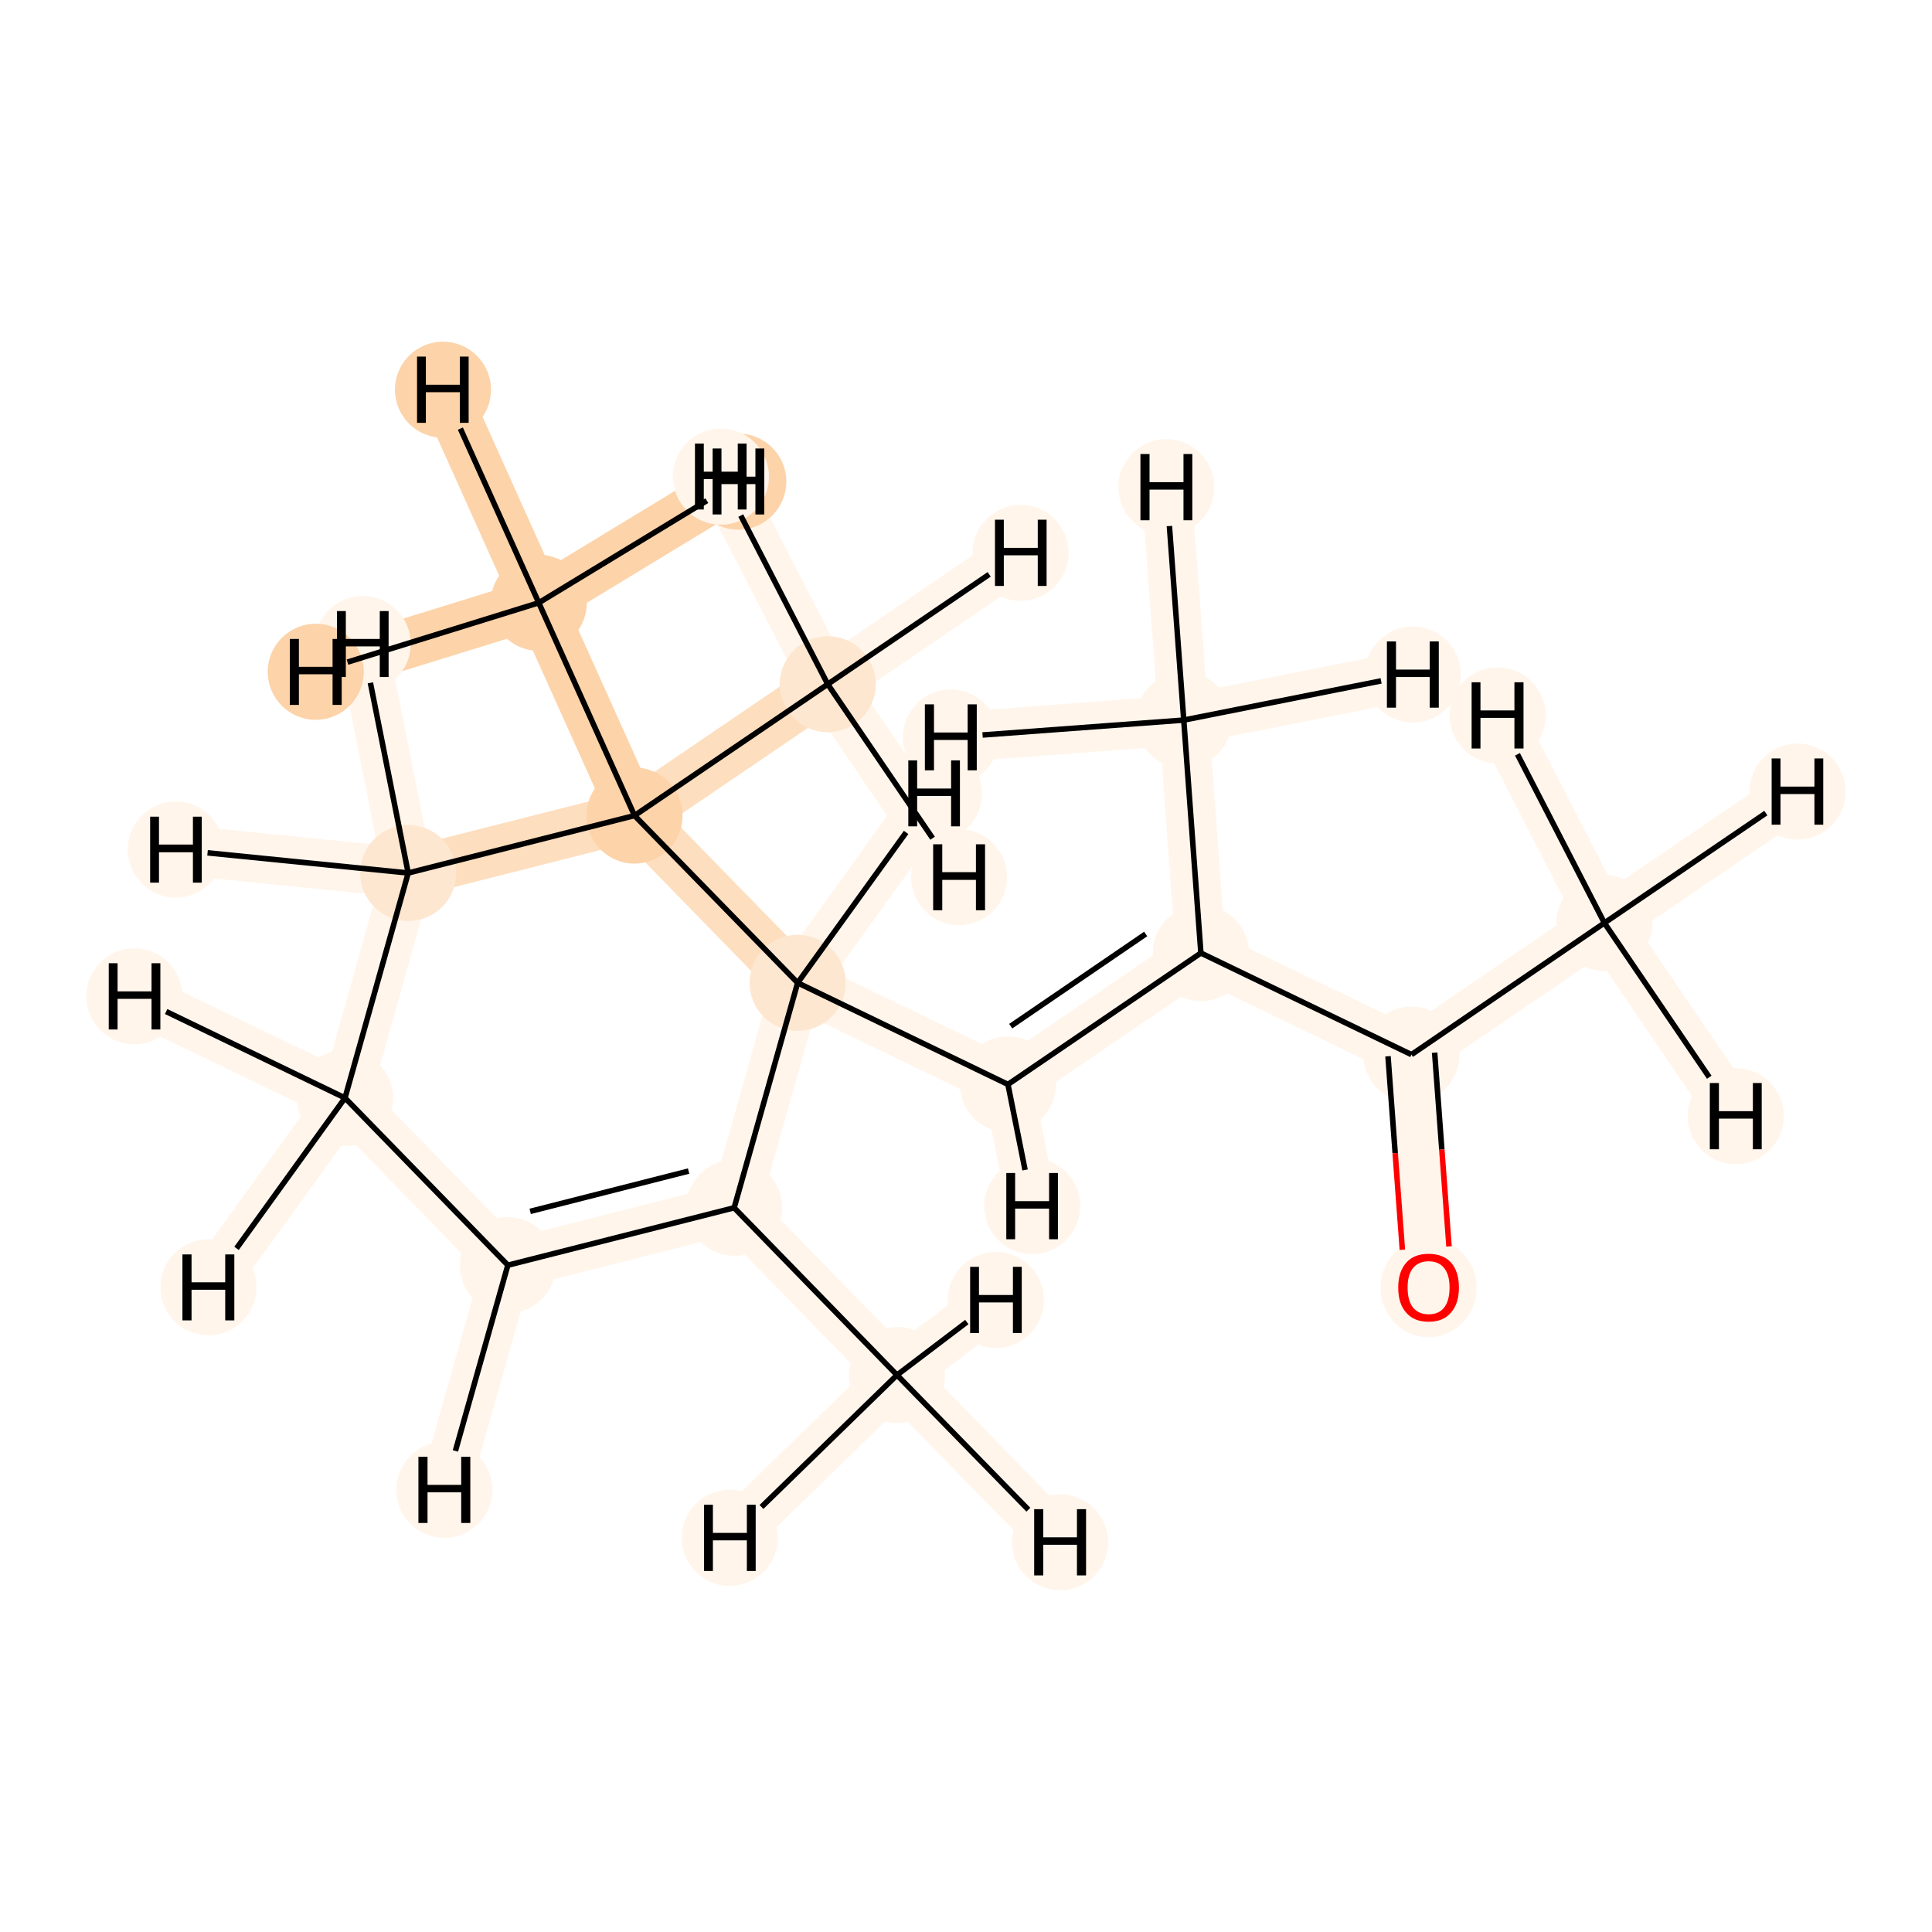 <?xml version='1.0' encoding='iso-8859-1'?>
<svg version='1.1' baseProfile='full'
              xmlns='http://www.w3.org/2000/svg'
                      xmlns:rdkit='http://www.rdkit.org/xml'
                      xmlns:xlink='http://www.w3.org/1999/xlink'
                  xml:space='preserve'
width='700px' height='700px' viewBox='0 0 700 700'>
<!-- END OF HEADER -->
<rect style='opacity:1.0;fill:#FFFFFF;stroke:none' width='700.0' height='700.0' x='0.0' y='0.0'> </rect>
<path d='M 325.0,498.2 L 266.0,437.6' style='fill:none;fill-rule:evenodd;stroke:#FFF5EB;stroke-width:18.1px;stroke-linecap:butt;stroke-linejoin:miter;stroke-opacity:1' />
<path d='M 325.0,498.2 L 360.8,471.0' style='fill:none;fill-rule:evenodd;stroke:#FFF5EB;stroke-width:18.1px;stroke-linecap:butt;stroke-linejoin:miter;stroke-opacity:1' />
<path d='M 325.0,498.2 L 264.4,557.2' style='fill:none;fill-rule:evenodd;stroke:#FFF5EB;stroke-width:18.1px;stroke-linecap:butt;stroke-linejoin:miter;stroke-opacity:1' />
<path d='M 325.0,498.2 L 384.1,558.8' style='fill:none;fill-rule:evenodd;stroke:#FFF5EB;stroke-width:18.1px;stroke-linecap:butt;stroke-linejoin:miter;stroke-opacity:1' />
<path d='M 266.0,437.6 L 184.0,458.4' style='fill:none;fill-rule:evenodd;stroke:#FFF5EB;stroke-width:18.1px;stroke-linecap:butt;stroke-linejoin:miter;stroke-opacity:1' />
<path d='M 266.0,437.6 L 289.0,356.1' style='fill:none;fill-rule:evenodd;stroke:#FFF5EB;stroke-width:18.1px;stroke-linecap:butt;stroke-linejoin:miter;stroke-opacity:1' />
<path d='M 184.0,458.4 L 125.0,397.8' style='fill:none;fill-rule:evenodd;stroke:#FFF5EB;stroke-width:18.1px;stroke-linecap:butt;stroke-linejoin:miter;stroke-opacity:1' />
<path d='M 184.0,458.4 L 161.0,539.8' style='fill:none;fill-rule:evenodd;stroke:#FFF5EB;stroke-width:18.1px;stroke-linecap:butt;stroke-linejoin:miter;stroke-opacity:1' />
<path d='M 125.0,397.8 L 147.9,316.3' style='fill:none;fill-rule:evenodd;stroke:#FFF5EB;stroke-width:18.1px;stroke-linecap:butt;stroke-linejoin:miter;stroke-opacity:1' />
<path d='M 125.0,397.8 L 75.5,466.4' style='fill:none;fill-rule:evenodd;stroke:#FFF5EB;stroke-width:18.1px;stroke-linecap:butt;stroke-linejoin:miter;stroke-opacity:1' />
<path d='M 125.0,397.8 L 48.7,361.0' style='fill:none;fill-rule:evenodd;stroke:#FFF5EB;stroke-width:18.1px;stroke-linecap:butt;stroke-linejoin:miter;stroke-opacity:1' />
<path d='M 147.9,316.3 L 229.9,295.5' style='fill:none;fill-rule:evenodd;stroke:#FDDEBE;stroke-width:18.1px;stroke-linecap:butt;stroke-linejoin:miter;stroke-opacity:1' />
<path d='M 147.9,316.3 L 63.7,307.8' style='fill:none;fill-rule:evenodd;stroke:#FFF5EB;stroke-width:18.1px;stroke-linecap:butt;stroke-linejoin:miter;stroke-opacity:1' />
<path d='M 147.9,316.3 L 131.4,233.3' style='fill:none;fill-rule:evenodd;stroke:#FFF5EB;stroke-width:18.1px;stroke-linecap:butt;stroke-linejoin:miter;stroke-opacity:1' />
<path d='M 229.9,295.5 L 289.0,356.1' style='fill:none;fill-rule:evenodd;stroke:#FDDEBE;stroke-width:18.1px;stroke-linecap:butt;stroke-linejoin:miter;stroke-opacity:1' />
<path d='M 229.9,295.5 L 195.2,218.4' style='fill:none;fill-rule:evenodd;stroke:#FDD3A9;stroke-width:18.1px;stroke-linecap:butt;stroke-linejoin:miter;stroke-opacity:1' />
<path d='M 229.9,295.5 L 299.9,247.9' style='fill:none;fill-rule:evenodd;stroke:#FDDEBE;stroke-width:18.1px;stroke-linecap:butt;stroke-linejoin:miter;stroke-opacity:1' />
<path d='M 289.0,356.1 L 365.2,392.9' style='fill:none;fill-rule:evenodd;stroke:#FFF5EB;stroke-width:18.1px;stroke-linecap:butt;stroke-linejoin:miter;stroke-opacity:1' />
<path d='M 289.0,356.1 L 338.4,287.5' style='fill:none;fill-rule:evenodd;stroke:#FFF5EB;stroke-width:18.1px;stroke-linecap:butt;stroke-linejoin:miter;stroke-opacity:1' />
<path d='M 365.2,392.9 L 435.1,345.3' style='fill:none;fill-rule:evenodd;stroke:#FFF5EB;stroke-width:18.1px;stroke-linecap:butt;stroke-linejoin:miter;stroke-opacity:1' />
<path d='M 365.2,392.9 L 374.0,437.0' style='fill:none;fill-rule:evenodd;stroke:#FFF5EB;stroke-width:18.1px;stroke-linecap:butt;stroke-linejoin:miter;stroke-opacity:1' />
<path d='M 435.1,345.3 L 511.4,382.1' style='fill:none;fill-rule:evenodd;stroke:#FFF5EB;stroke-width:18.1px;stroke-linecap:butt;stroke-linejoin:miter;stroke-opacity:1' />
<path d='M 435.1,345.3 L 428.9,260.9' style='fill:none;fill-rule:evenodd;stroke:#FFF5EB;stroke-width:18.1px;stroke-linecap:butt;stroke-linejoin:miter;stroke-opacity:1' />
<path d='M 511.4,382.1 L 517.6,466.4' style='fill:none;fill-rule:evenodd;stroke:#FFF5EB;stroke-width:18.1px;stroke-linecap:butt;stroke-linejoin:miter;stroke-opacity:1' />
<path d='M 511.4,382.1 L 581.3,334.4' style='fill:none;fill-rule:evenodd;stroke:#FFF5EB;stroke-width:18.1px;stroke-linecap:butt;stroke-linejoin:miter;stroke-opacity:1' />
<path d='M 581.3,334.4 L 628.9,404.4' style='fill:none;fill-rule:evenodd;stroke:#FFF5EB;stroke-width:18.1px;stroke-linecap:butt;stroke-linejoin:miter;stroke-opacity:1' />
<path d='M 581.3,334.4 L 542.6,259.2' style='fill:none;fill-rule:evenodd;stroke:#FFF5EB;stroke-width:18.1px;stroke-linecap:butt;stroke-linejoin:miter;stroke-opacity:1' />
<path d='M 581.3,334.4 L 651.3,286.8' style='fill:none;fill-rule:evenodd;stroke:#FFF5EB;stroke-width:18.1px;stroke-linecap:butt;stroke-linejoin:miter;stroke-opacity:1' />
<path d='M 428.9,260.9 L 511.9,244.4' style='fill:none;fill-rule:evenodd;stroke:#FFF5EB;stroke-width:18.1px;stroke-linecap:butt;stroke-linejoin:miter;stroke-opacity:1' />
<path d='M 428.9,260.9 L 344.5,267.2' style='fill:none;fill-rule:evenodd;stroke:#FFF5EB;stroke-width:18.1px;stroke-linecap:butt;stroke-linejoin:miter;stroke-opacity:1' />
<path d='M 428.9,260.9 L 422.6,176.5' style='fill:none;fill-rule:evenodd;stroke:#FFF5EB;stroke-width:18.1px;stroke-linecap:butt;stroke-linejoin:miter;stroke-opacity:1' />
<path d='M 195.2,218.4 L 267.5,174.5' style='fill:none;fill-rule:evenodd;stroke:#FDD3A9;stroke-width:18.1px;stroke-linecap:butt;stroke-linejoin:miter;stroke-opacity:1' />
<path d='M 195.2,218.4 L 114.4,243.4' style='fill:none;fill-rule:evenodd;stroke:#FDD3A9;stroke-width:18.1px;stroke-linecap:butt;stroke-linejoin:miter;stroke-opacity:1' />
<path d='M 195.2,218.4 L 160.5,141.2' style='fill:none;fill-rule:evenodd;stroke:#FDD3A9;stroke-width:18.1px;stroke-linecap:butt;stroke-linejoin:miter;stroke-opacity:1' />
<path d='M 299.9,247.9 L 261.2,172.7' style='fill:none;fill-rule:evenodd;stroke:#FFF5EB;stroke-width:18.1px;stroke-linecap:butt;stroke-linejoin:miter;stroke-opacity:1' />
<path d='M 299.9,247.9 L 347.5,317.8' style='fill:none;fill-rule:evenodd;stroke:#FFF5EB;stroke-width:18.1px;stroke-linecap:butt;stroke-linejoin:miter;stroke-opacity:1' />
<path d='M 299.9,247.9 L 369.8,200.3' style='fill:none;fill-rule:evenodd;stroke:#FFF5EB;stroke-width:18.1px;stroke-linecap:butt;stroke-linejoin:miter;stroke-opacity:1' />
<ellipse cx='325.0' cy='498.2' rx='16.9' ry='16.9'  style='fill:#FFF5EB;fill-rule:evenodd;stroke:#FFF5EB;stroke-width:1.0px;stroke-linecap:butt;stroke-linejoin:miter;stroke-opacity:1' />
<ellipse cx='266.0' cy='437.6' rx='16.9' ry='16.9'  style='fill:#FFF5EB;fill-rule:evenodd;stroke:#FFF5EB;stroke-width:1.0px;stroke-linecap:butt;stroke-linejoin:miter;stroke-opacity:1' />
<ellipse cx='184.0' cy='458.4' rx='16.9' ry='16.9'  style='fill:#FFF5EB;fill-rule:evenodd;stroke:#FFF5EB;stroke-width:1.0px;stroke-linecap:butt;stroke-linejoin:miter;stroke-opacity:1' />
<ellipse cx='125.0' cy='397.8' rx='16.9' ry='16.9'  style='fill:#FFF5EB;fill-rule:evenodd;stroke:#FFF5EB;stroke-width:1.0px;stroke-linecap:butt;stroke-linejoin:miter;stroke-opacity:1' />
<ellipse cx='147.9' cy='316.3' rx='16.9' ry='16.9'  style='fill:#FEE7D0;fill-rule:evenodd;stroke:#FEE7D0;stroke-width:1.0px;stroke-linecap:butt;stroke-linejoin:miter;stroke-opacity:1' />
<ellipse cx='229.9' cy='295.5' rx='16.9' ry='16.9'  style='fill:#FDD3A9;fill-rule:evenodd;stroke:#FDD3A9;stroke-width:1.0px;stroke-linecap:butt;stroke-linejoin:miter;stroke-opacity:1' />
<ellipse cx='289.0' cy='356.1' rx='16.9' ry='16.9'  style='fill:#FEE7D0;fill-rule:evenodd;stroke:#FEE7D0;stroke-width:1.0px;stroke-linecap:butt;stroke-linejoin:miter;stroke-opacity:1' />
<ellipse cx='365.2' cy='392.9' rx='16.9' ry='16.9'  style='fill:#FFF5EB;fill-rule:evenodd;stroke:#FFF5EB;stroke-width:1.0px;stroke-linecap:butt;stroke-linejoin:miter;stroke-opacity:1' />
<ellipse cx='435.1' cy='345.3' rx='16.9' ry='16.9'  style='fill:#FFF5EB;fill-rule:evenodd;stroke:#FFF5EB;stroke-width:1.0px;stroke-linecap:butt;stroke-linejoin:miter;stroke-opacity:1' />
<ellipse cx='511.4' cy='382.1' rx='16.9' ry='16.9'  style='fill:#FFF5EB;fill-rule:evenodd;stroke:#FFF5EB;stroke-width:1.0px;stroke-linecap:butt;stroke-linejoin:miter;stroke-opacity:1' />
<ellipse cx='517.6' cy='466.6' rx='16.9' ry='17.4'  style='fill:#FFF5EB;fill-rule:evenodd;stroke:#FFF5EB;stroke-width:1.0px;stroke-linecap:butt;stroke-linejoin:miter;stroke-opacity:1' />
<ellipse cx='581.3' cy='334.4' rx='16.9' ry='16.9'  style='fill:#FFF5EB;fill-rule:evenodd;stroke:#FFF5EB;stroke-width:1.0px;stroke-linecap:butt;stroke-linejoin:miter;stroke-opacity:1' />
<ellipse cx='428.9' cy='260.9' rx='16.9' ry='16.9'  style='fill:#FFF5EB;fill-rule:evenodd;stroke:#FFF5EB;stroke-width:1.0px;stroke-linecap:butt;stroke-linejoin:miter;stroke-opacity:1' />
<ellipse cx='195.2' cy='218.4' rx='16.9' ry='16.9'  style='fill:#FDD3A9;fill-rule:evenodd;stroke:#FDD3A9;stroke-width:1.0px;stroke-linecap:butt;stroke-linejoin:miter;stroke-opacity:1' />
<ellipse cx='299.9' cy='247.9' rx='16.9' ry='16.9'  style='fill:#FEE7D0;fill-rule:evenodd;stroke:#FEE7D0;stroke-width:1.0px;stroke-linecap:butt;stroke-linejoin:miter;stroke-opacity:1' />
<ellipse cx='360.8' cy='471.0' rx='16.9' ry='16.9'  style='fill:#FFF5EB;fill-rule:evenodd;stroke:#FFF5EB;stroke-width:1.0px;stroke-linecap:butt;stroke-linejoin:miter;stroke-opacity:1' />
<ellipse cx='264.4' cy='557.2' rx='16.9' ry='16.9'  style='fill:#FFF5EB;fill-rule:evenodd;stroke:#FFF5EB;stroke-width:1.0px;stroke-linecap:butt;stroke-linejoin:miter;stroke-opacity:1' />
<ellipse cx='384.1' cy='558.8' rx='16.9' ry='16.9'  style='fill:#FFF5EB;fill-rule:evenodd;stroke:#FFF5EB;stroke-width:1.0px;stroke-linecap:butt;stroke-linejoin:miter;stroke-opacity:1' />
<ellipse cx='161.0' cy='539.8' rx='16.9' ry='16.9'  style='fill:#FFF5EB;fill-rule:evenodd;stroke:#FFF5EB;stroke-width:1.0px;stroke-linecap:butt;stroke-linejoin:miter;stroke-opacity:1' />
<ellipse cx='75.5' cy='466.4' rx='16.9' ry='16.9'  style='fill:#FFF5EB;fill-rule:evenodd;stroke:#FFF5EB;stroke-width:1.0px;stroke-linecap:butt;stroke-linejoin:miter;stroke-opacity:1' />
<ellipse cx='48.7' cy='361.0' rx='16.9' ry='16.9'  style='fill:#FFF5EB;fill-rule:evenodd;stroke:#FFF5EB;stroke-width:1.0px;stroke-linecap:butt;stroke-linejoin:miter;stroke-opacity:1' />
<ellipse cx='63.7' cy='307.8' rx='16.9' ry='16.9'  style='fill:#FFF5EB;fill-rule:evenodd;stroke:#FFF5EB;stroke-width:1.0px;stroke-linecap:butt;stroke-linejoin:miter;stroke-opacity:1' />
<ellipse cx='131.4' cy='233.3' rx='16.9' ry='16.9'  style='fill:#FFF5EB;fill-rule:evenodd;stroke:#FFF5EB;stroke-width:1.0px;stroke-linecap:butt;stroke-linejoin:miter;stroke-opacity:1' />
<ellipse cx='338.4' cy='287.5' rx='16.9' ry='16.9'  style='fill:#FFF5EB;fill-rule:evenodd;stroke:#FFF5EB;stroke-width:1.0px;stroke-linecap:butt;stroke-linejoin:miter;stroke-opacity:1' />
<ellipse cx='374.0' cy='437.0' rx='16.9' ry='16.9'  style='fill:#FFF5EB;fill-rule:evenodd;stroke:#FFF5EB;stroke-width:1.0px;stroke-linecap:butt;stroke-linejoin:miter;stroke-opacity:1' />
<ellipse cx='628.9' cy='404.4' rx='16.9' ry='16.9'  style='fill:#FFF5EB;fill-rule:evenodd;stroke:#FFF5EB;stroke-width:1.0px;stroke-linecap:butt;stroke-linejoin:miter;stroke-opacity:1' />
<ellipse cx='542.6' cy='259.2' rx='16.9' ry='16.9'  style='fill:#FFF5EB;fill-rule:evenodd;stroke:#FFF5EB;stroke-width:1.0px;stroke-linecap:butt;stroke-linejoin:miter;stroke-opacity:1' />
<ellipse cx='651.3' cy='286.8' rx='16.9' ry='16.9'  style='fill:#FFF5EB;fill-rule:evenodd;stroke:#FFF5EB;stroke-width:1.0px;stroke-linecap:butt;stroke-linejoin:miter;stroke-opacity:1' />
<ellipse cx='511.9' cy='244.4' rx='16.9' ry='16.9'  style='fill:#FFF5EB;fill-rule:evenodd;stroke:#FFF5EB;stroke-width:1.0px;stroke-linecap:butt;stroke-linejoin:miter;stroke-opacity:1' />
<ellipse cx='344.5' cy='267.2' rx='16.9' ry='16.9'  style='fill:#FFF5EB;fill-rule:evenodd;stroke:#FFF5EB;stroke-width:1.0px;stroke-linecap:butt;stroke-linejoin:miter;stroke-opacity:1' />
<ellipse cx='422.6' cy='176.5' rx='16.9' ry='16.9'  style='fill:#FFF5EB;fill-rule:evenodd;stroke:#FFF5EB;stroke-width:1.0px;stroke-linecap:butt;stroke-linejoin:miter;stroke-opacity:1' />
<ellipse cx='267.5' cy='174.5' rx='16.9' ry='16.9'  style='fill:#FDD3A9;fill-rule:evenodd;stroke:#FDD3A9;stroke-width:1.0px;stroke-linecap:butt;stroke-linejoin:miter;stroke-opacity:1' />
<ellipse cx='114.4' cy='243.4' rx='16.9' ry='16.9'  style='fill:#FDD3A9;fill-rule:evenodd;stroke:#FDD3A9;stroke-width:1.0px;stroke-linecap:butt;stroke-linejoin:miter;stroke-opacity:1' />
<ellipse cx='160.5' cy='141.2' rx='16.9' ry='16.9'  style='fill:#FDD3A9;fill-rule:evenodd;stroke:#FDD3A9;stroke-width:1.0px;stroke-linecap:butt;stroke-linejoin:miter;stroke-opacity:1' />
<ellipse cx='261.2' cy='172.7' rx='16.9' ry='16.9'  style='fill:#FFF5EB;fill-rule:evenodd;stroke:#FFF5EB;stroke-width:1.0px;stroke-linecap:butt;stroke-linejoin:miter;stroke-opacity:1' />
<ellipse cx='347.5' cy='317.8' rx='16.9' ry='16.9'  style='fill:#FFF5EB;fill-rule:evenodd;stroke:#FFF5EB;stroke-width:1.0px;stroke-linecap:butt;stroke-linejoin:miter;stroke-opacity:1' />
<ellipse cx='369.8' cy='200.3' rx='16.9' ry='16.9'  style='fill:#FFF5EB;fill-rule:evenodd;stroke:#FFF5EB;stroke-width:1.0px;stroke-linecap:butt;stroke-linejoin:miter;stroke-opacity:1' />
<path class='bond-0 atom-0 atom-1' d='M 325.0,498.2 L 266.0,437.6' style='fill:none;fill-rule:evenodd;stroke:#000000;stroke-width:2.0px;stroke-linecap:butt;stroke-linejoin:miter;stroke-opacity:1' />
<path class='bond-15 atom-0 atom-15' d='M 325.0,498.2 L 350.3,479.0' style='fill:none;fill-rule:evenodd;stroke:#000000;stroke-width:2.0px;stroke-linecap:butt;stroke-linejoin:miter;stroke-opacity:1' />
<path class='bond-16 atom-0 atom-16' d='M 325.0,498.2 L 275.9,546.0' style='fill:none;fill-rule:evenodd;stroke:#000000;stroke-width:2.0px;stroke-linecap:butt;stroke-linejoin:miter;stroke-opacity:1' />
<path class='bond-17 atom-0 atom-17' d='M 325.0,498.2 L 372.6,547.0' style='fill:none;fill-rule:evenodd;stroke:#000000;stroke-width:2.0px;stroke-linecap:butt;stroke-linejoin:miter;stroke-opacity:1' />
<path class='bond-1 atom-1 atom-2' d='M 266.0,437.6 L 184.0,458.4' style='fill:none;fill-rule:evenodd;stroke:#000000;stroke-width:2.0px;stroke-linecap:butt;stroke-linejoin:miter;stroke-opacity:1' />
<path class='bond-1 atom-1 atom-2' d='M 249.5,424.3 L 192.1,438.9' style='fill:none;fill-rule:evenodd;stroke:#000000;stroke-width:2.0px;stroke-linecap:butt;stroke-linejoin:miter;stroke-opacity:1' />
<path class='bond-14 atom-6 atom-1' d='M 289.0,356.1 L 266.0,437.6' style='fill:none;fill-rule:evenodd;stroke:#000000;stroke-width:2.0px;stroke-linecap:butt;stroke-linejoin:miter;stroke-opacity:1' />
<path class='bond-2 atom-2 atom-3' d='M 184.0,458.4 L 125.0,397.8' style='fill:none;fill-rule:evenodd;stroke:#000000;stroke-width:2.0px;stroke-linecap:butt;stroke-linejoin:miter;stroke-opacity:1' />
<path class='bond-18 atom-2 atom-18' d='M 184.0,458.4 L 165.0,525.7' style='fill:none;fill-rule:evenodd;stroke:#000000;stroke-width:2.0px;stroke-linecap:butt;stroke-linejoin:miter;stroke-opacity:1' />
<path class='bond-3 atom-3 atom-4' d='M 125.0,397.8 L 147.9,316.3' style='fill:none;fill-rule:evenodd;stroke:#000000;stroke-width:2.0px;stroke-linecap:butt;stroke-linejoin:miter;stroke-opacity:1' />
<path class='bond-19 atom-3 atom-19' d='M 125.0,397.8 L 85.7,452.3' style='fill:none;fill-rule:evenodd;stroke:#000000;stroke-width:2.0px;stroke-linecap:butt;stroke-linejoin:miter;stroke-opacity:1' />
<path class='bond-20 atom-3 atom-20' d='M 125.0,397.8 L 60.2,366.5' style='fill:none;fill-rule:evenodd;stroke:#000000;stroke-width:2.0px;stroke-linecap:butt;stroke-linejoin:miter;stroke-opacity:1' />
<path class='bond-4 atom-4 atom-5' d='M 147.9,316.3 L 229.9,295.5' style='fill:none;fill-rule:evenodd;stroke:#000000;stroke-width:2.0px;stroke-linecap:butt;stroke-linejoin:miter;stroke-opacity:1' />
<path class='bond-21 atom-4 atom-21' d='M 147.9,316.3 L 75.2,309.0' style='fill:none;fill-rule:evenodd;stroke:#000000;stroke-width:2.0px;stroke-linecap:butt;stroke-linejoin:miter;stroke-opacity:1' />
<path class='bond-22 atom-4 atom-22' d='M 147.9,316.3 L 134.2,247.4' style='fill:none;fill-rule:evenodd;stroke:#000000;stroke-width:2.0px;stroke-linecap:butt;stroke-linejoin:miter;stroke-opacity:1' />
<path class='bond-5 atom-5 atom-6' d='M 229.9,295.5 L 289.0,356.1' style='fill:none;fill-rule:evenodd;stroke:#000000;stroke-width:2.0px;stroke-linecap:butt;stroke-linejoin:miter;stroke-opacity:1' />
<path class='bond-12 atom-5 atom-13' d='M 229.9,295.5 L 195.2,218.4' style='fill:none;fill-rule:evenodd;stroke:#000000;stroke-width:2.0px;stroke-linecap:butt;stroke-linejoin:miter;stroke-opacity:1' />
<path class='bond-13 atom-5 atom-14' d='M 229.9,295.5 L 299.9,247.9' style='fill:none;fill-rule:evenodd;stroke:#000000;stroke-width:2.0px;stroke-linecap:butt;stroke-linejoin:miter;stroke-opacity:1' />
<path class='bond-6 atom-6 atom-7' d='M 289.0,356.1 L 365.2,392.9' style='fill:none;fill-rule:evenodd;stroke:#000000;stroke-width:2.0px;stroke-linecap:butt;stroke-linejoin:miter;stroke-opacity:1' />
<path class='bond-23 atom-6 atom-23' d='M 289.0,356.1 L 328.3,301.6' style='fill:none;fill-rule:evenodd;stroke:#000000;stroke-width:2.0px;stroke-linecap:butt;stroke-linejoin:miter;stroke-opacity:1' />
<path class='bond-7 atom-7 atom-8' d='M 365.2,392.9 L 435.1,345.3' style='fill:none;fill-rule:evenodd;stroke:#000000;stroke-width:2.0px;stroke-linecap:butt;stroke-linejoin:miter;stroke-opacity:1' />
<path class='bond-7 atom-7 atom-8' d='M 366.2,371.8 L 415.1,338.4' style='fill:none;fill-rule:evenodd;stroke:#000000;stroke-width:2.0px;stroke-linecap:butt;stroke-linejoin:miter;stroke-opacity:1' />
<path class='bond-24 atom-7 atom-24' d='M 365.2,392.9 L 371.4,423.9' style='fill:none;fill-rule:evenodd;stroke:#000000;stroke-width:2.0px;stroke-linecap:butt;stroke-linejoin:miter;stroke-opacity:1' />
<path class='bond-8 atom-8 atom-9' d='M 435.1,345.3 L 511.4,382.1' style='fill:none;fill-rule:evenodd;stroke:#000000;stroke-width:2.0px;stroke-linecap:butt;stroke-linejoin:miter;stroke-opacity:1' />
<path class='bond-11 atom-8 atom-12' d='M 435.1,345.3 L 428.9,260.9' style='fill:none;fill-rule:evenodd;stroke:#000000;stroke-width:2.0px;stroke-linecap:butt;stroke-linejoin:miter;stroke-opacity:1' />
<path class='bond-9 atom-9 atom-10' d='M 502.9,382.7 L 505.5,417.8' style='fill:none;fill-rule:evenodd;stroke:#000000;stroke-width:2.0px;stroke-linecap:butt;stroke-linejoin:miter;stroke-opacity:1' />
<path class='bond-9 atom-9 atom-10' d='M 505.5,417.8 L 508.1,452.8' style='fill:none;fill-rule:evenodd;stroke:#FF0000;stroke-width:2.0px;stroke-linecap:butt;stroke-linejoin:miter;stroke-opacity:1' />
<path class='bond-9 atom-9 atom-10' d='M 519.8,381.4 L 522.4,416.5' style='fill:none;fill-rule:evenodd;stroke:#000000;stroke-width:2.0px;stroke-linecap:butt;stroke-linejoin:miter;stroke-opacity:1' />
<path class='bond-9 atom-9 atom-10' d='M 522.4,416.5 L 525.0,451.6' style='fill:none;fill-rule:evenodd;stroke:#FF0000;stroke-width:2.0px;stroke-linecap:butt;stroke-linejoin:miter;stroke-opacity:1' />
<path class='bond-10 atom-9 atom-11' d='M 511.4,382.1 L 581.3,334.4' style='fill:none;fill-rule:evenodd;stroke:#000000;stroke-width:2.0px;stroke-linecap:butt;stroke-linejoin:miter;stroke-opacity:1' />
<path class='bond-25 atom-11 atom-25' d='M 581.3,334.4 L 619.3,390.3' style='fill:none;fill-rule:evenodd;stroke:#000000;stroke-width:2.0px;stroke-linecap:butt;stroke-linejoin:miter;stroke-opacity:1' />
<path class='bond-26 atom-11 atom-26' d='M 581.3,334.4 L 549.8,273.3' style='fill:none;fill-rule:evenodd;stroke:#000000;stroke-width:2.0px;stroke-linecap:butt;stroke-linejoin:miter;stroke-opacity:1' />
<path class='bond-27 atom-11 atom-27' d='M 581.3,334.4 L 639.8,294.6' style='fill:none;fill-rule:evenodd;stroke:#000000;stroke-width:2.0px;stroke-linecap:butt;stroke-linejoin:miter;stroke-opacity:1' />
<path class='bond-28 atom-12 atom-28' d='M 428.9,260.9 L 500.4,246.7' style='fill:none;fill-rule:evenodd;stroke:#000000;stroke-width:2.0px;stroke-linecap:butt;stroke-linejoin:miter;stroke-opacity:1' />
<path class='bond-29 atom-12 atom-29' d='M 428.9,260.9 L 356.0,266.3' style='fill:none;fill-rule:evenodd;stroke:#000000;stroke-width:2.0px;stroke-linecap:butt;stroke-linejoin:miter;stroke-opacity:1' />
<path class='bond-30 atom-12 atom-30' d='M 428.9,260.9 L 423.7,190.6' style='fill:none;fill-rule:evenodd;stroke:#000000;stroke-width:2.0px;stroke-linecap:butt;stroke-linejoin:miter;stroke-opacity:1' />
<path class='bond-31 atom-13 atom-31' d='M 195.2,218.4 L 256.1,181.4' style='fill:none;fill-rule:evenodd;stroke:#000000;stroke-width:2.0px;stroke-linecap:butt;stroke-linejoin:miter;stroke-opacity:1' />
<path class='bond-32 atom-13 atom-32' d='M 195.2,218.4 L 125.9,239.9' style='fill:none;fill-rule:evenodd;stroke:#000000;stroke-width:2.0px;stroke-linecap:butt;stroke-linejoin:miter;stroke-opacity:1' />
<path class='bond-33 atom-13 atom-33' d='M 195.2,218.4 L 166.8,155.3' style='fill:none;fill-rule:evenodd;stroke:#000000;stroke-width:2.0px;stroke-linecap:butt;stroke-linejoin:miter;stroke-opacity:1' />
<path class='bond-34 atom-14 atom-34' d='M 299.9,247.9 L 268.4,186.8' style='fill:none;fill-rule:evenodd;stroke:#000000;stroke-width:2.0px;stroke-linecap:butt;stroke-linejoin:miter;stroke-opacity:1' />
<path class='bond-35 atom-14 atom-35' d='M 299.9,247.9 L 337.9,303.7' style='fill:none;fill-rule:evenodd;stroke:#000000;stroke-width:2.0px;stroke-linecap:butt;stroke-linejoin:miter;stroke-opacity:1' />
<path class='bond-36 atom-14 atom-36' d='M 299.9,247.9 L 358.4,208.1' style='fill:none;fill-rule:evenodd;stroke:#000000;stroke-width:2.0px;stroke-linecap:butt;stroke-linejoin:miter;stroke-opacity:1' />
<path  class='atom-10' d='M 506.6 466.5
Q 506.6 460.8, 509.5 457.5
Q 512.3 454.3, 517.6 454.3
Q 522.9 454.3, 525.8 457.5
Q 528.6 460.8, 528.6 466.5
Q 528.6 472.3, 525.7 475.6
Q 522.9 478.9, 517.6 478.9
Q 512.3 478.9, 509.5 475.6
Q 506.6 472.4, 506.6 466.5
M 517.6 476.2
Q 521.3 476.2, 523.2 473.8
Q 525.2 471.3, 525.2 466.5
Q 525.2 461.8, 523.2 459.4
Q 521.3 457.0, 517.6 457.0
Q 514.0 457.0, 512.0 459.4
Q 510.0 461.8, 510.0 466.5
Q 510.0 471.3, 512.0 473.8
Q 514.0 476.2, 517.6 476.2
' fill='#FF0000'/>
<path  class='atom-15' d='M 351.5 459.0
L 354.7 459.0
L 354.7 469.2
L 367.0 469.2
L 367.0 459.0
L 370.2 459.0
L 370.2 483.0
L 367.0 483.0
L 367.0 471.9
L 354.7 471.9
L 354.7 483.0
L 351.5 483.0
L 351.5 459.0
' fill='#000000'/>
<path  class='atom-16' d='M 255.1 545.2
L 258.3 545.2
L 258.3 555.4
L 270.6 555.4
L 270.6 545.2
L 273.8 545.2
L 273.8 569.2
L 270.6 569.2
L 270.6 558.1
L 258.3 558.1
L 258.3 569.2
L 255.1 569.2
L 255.1 545.2
' fill='#000000'/>
<path  class='atom-17' d='M 374.7 546.8
L 378.0 546.8
L 378.0 557.0
L 390.2 557.0
L 390.2 546.8
L 393.5 546.8
L 393.5 570.8
L 390.2 570.8
L 390.2 559.7
L 378.0 559.7
L 378.0 570.8
L 374.7 570.8
L 374.7 546.8
' fill='#000000'/>
<path  class='atom-18' d='M 151.6 527.8
L 154.9 527.8
L 154.9 538.0
L 167.1 538.0
L 167.1 527.8
L 170.4 527.8
L 170.4 551.8
L 167.1 551.8
L 167.1 540.7
L 154.9 540.7
L 154.9 551.8
L 151.6 551.8
L 151.6 527.8
' fill='#000000'/>
<path  class='atom-19' d='M 66.1 454.5
L 69.4 454.5
L 69.4 464.6
L 81.6 464.6
L 81.6 454.5
L 84.9 454.5
L 84.9 478.4
L 81.6 478.4
L 81.6 467.3
L 69.4 467.3
L 69.4 478.4
L 66.1 478.4
L 66.1 454.5
' fill='#000000'/>
<path  class='atom-20' d='M 39.4 349.0
L 42.6 349.0
L 42.6 359.2
L 54.9 359.2
L 54.9 349.0
L 58.1 349.0
L 58.1 373.0
L 54.9 373.0
L 54.9 361.9
L 42.6 361.9
L 42.6 373.0
L 39.4 373.0
L 39.4 349.0
' fill='#000000'/>
<path  class='atom-21' d='M 54.4 295.9
L 57.6 295.9
L 57.6 306.0
L 69.9 306.0
L 69.9 295.9
L 73.1 295.9
L 73.1 319.8
L 69.9 319.8
L 69.9 308.8
L 57.6 308.8
L 57.6 319.8
L 54.4 319.8
L 54.4 295.9
' fill='#000000'/>
<path  class='atom-22' d='M 122.1 221.4
L 125.3 221.4
L 125.3 231.5
L 137.6 231.5
L 137.6 221.4
L 140.8 221.4
L 140.8 245.3
L 137.6 245.3
L 137.6 234.2
L 125.3 234.2
L 125.3 245.3
L 122.1 245.3
L 122.1 221.4
' fill='#000000'/>
<path  class='atom-23' d='M 329.1 275.5
L 332.3 275.5
L 332.3 285.7
L 344.6 285.7
L 344.6 275.5
L 347.8 275.5
L 347.8 299.4
L 344.6 299.4
L 344.6 288.4
L 332.3 288.4
L 332.3 299.4
L 329.1 299.4
L 329.1 275.5
' fill='#000000'/>
<path  class='atom-24' d='M 364.6 425.0
L 367.8 425.0
L 367.8 435.2
L 380.1 435.2
L 380.1 425.0
L 383.3 425.0
L 383.3 449.0
L 380.1 449.0
L 380.1 437.9
L 367.8 437.9
L 367.8 449.0
L 364.6 449.0
L 364.6 425.0
' fill='#000000'/>
<path  class='atom-25' d='M 619.5 392.4
L 622.8 392.4
L 622.8 402.6
L 635.1 402.6
L 635.1 392.4
L 638.3 392.4
L 638.3 416.4
L 635.1 416.4
L 635.1 405.3
L 622.8 405.3
L 622.8 416.4
L 619.5 416.4
L 619.5 392.4
' fill='#000000'/>
<path  class='atom-26' d='M 533.2 247.2
L 536.4 247.2
L 536.4 257.4
L 548.7 257.4
L 548.7 247.2
L 552.0 247.2
L 552.0 271.2
L 548.7 271.2
L 548.7 260.1
L 536.4 260.1
L 536.4 271.2
L 533.2 271.2
L 533.2 247.2
' fill='#000000'/>
<path  class='atom-27' d='M 641.9 274.8
L 645.1 274.8
L 645.1 285.0
L 657.4 285.0
L 657.4 274.8
L 660.6 274.8
L 660.6 298.8
L 657.4 298.8
L 657.4 287.7
L 645.1 287.7
L 645.1 298.8
L 641.9 298.8
L 641.9 274.8
' fill='#000000'/>
<path  class='atom-28' d='M 502.5 232.4
L 505.8 232.4
L 505.8 242.6
L 518.0 242.6
L 518.0 232.4
L 521.3 232.4
L 521.3 256.4
L 518.0 256.4
L 518.0 245.3
L 505.8 245.3
L 505.8 256.4
L 502.5 256.4
L 502.5 232.4
' fill='#000000'/>
<path  class='atom-29' d='M 335.1 255.2
L 338.4 255.2
L 338.4 265.4
L 350.6 265.4
L 350.6 255.2
L 353.9 255.2
L 353.9 279.1
L 350.6 279.1
L 350.6 268.1
L 338.4 268.1
L 338.4 279.1
L 335.1 279.1
L 335.1 255.2
' fill='#000000'/>
<path  class='atom-30' d='M 413.2 164.5
L 416.5 164.5
L 416.5 174.7
L 428.8 174.7
L 428.8 164.5
L 432.0 164.5
L 432.0 188.5
L 428.8 188.5
L 428.8 177.4
L 416.5 177.4
L 416.5 188.5
L 413.2 188.5
L 413.2 164.5
' fill='#000000'/>
<path  class='atom-31' d='M 258.2 162.5
L 261.4 162.5
L 261.4 172.7
L 273.7 172.7
L 273.7 162.5
L 276.9 162.5
L 276.9 186.4
L 273.7 186.4
L 273.7 175.4
L 261.4 175.4
L 261.4 186.4
L 258.2 186.4
L 258.2 162.5
' fill='#000000'/>
<path  class='atom-32' d='M 105.0 231.5
L 108.3 231.5
L 108.3 241.6
L 120.5 241.6
L 120.5 231.5
L 123.8 231.5
L 123.8 255.4
L 120.5 255.4
L 120.5 244.3
L 108.3 244.3
L 108.3 255.4
L 105.0 255.4
L 105.0 231.5
' fill='#000000'/>
<path  class='atom-33' d='M 151.1 129.2
L 154.3 129.2
L 154.3 139.4
L 166.6 139.4
L 166.6 129.2
L 169.8 129.2
L 169.8 153.2
L 166.6 153.2
L 166.6 142.1
L 154.3 142.1
L 154.3 153.2
L 151.1 153.2
L 151.1 129.2
' fill='#000000'/>
<path  class='atom-34' d='M 251.8 160.7
L 255.0 160.7
L 255.0 170.9
L 267.3 170.9
L 267.3 160.7
L 270.5 160.7
L 270.5 184.6
L 267.3 184.6
L 267.3 173.6
L 255.0 173.6
L 255.0 184.6
L 251.8 184.6
L 251.8 160.7
' fill='#000000'/>
<path  class='atom-35' d='M 338.1 305.9
L 341.4 305.9
L 341.4 316.0
L 353.6 316.0
L 353.6 305.9
L 356.9 305.9
L 356.9 329.8
L 353.6 329.8
L 353.6 318.8
L 341.4 318.8
L 341.4 329.8
L 338.1 329.8
L 338.1 305.9
' fill='#000000'/>
<path  class='atom-36' d='M 360.5 188.3
L 363.7 188.3
L 363.7 198.5
L 376.0 198.5
L 376.0 188.3
L 379.2 188.3
L 379.2 212.3
L 376.0 212.3
L 376.0 201.2
L 363.7 201.2
L 363.7 212.3
L 360.5 212.3
L 360.5 188.3
' fill='#000000'/>
</svg>
